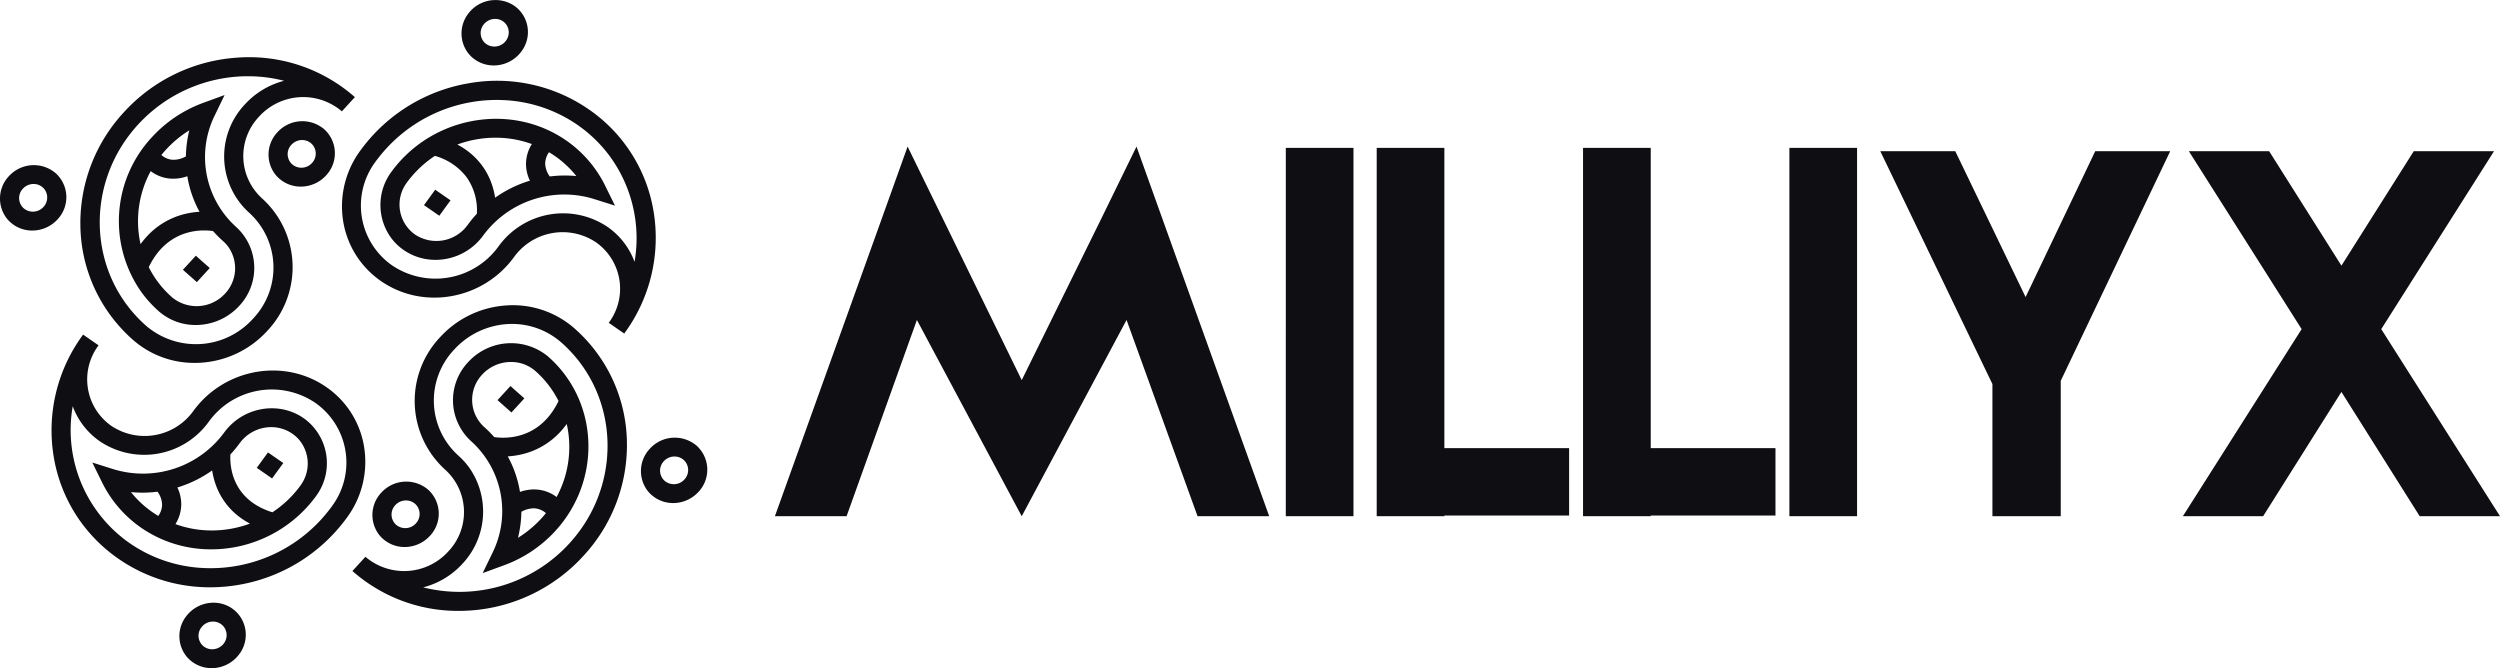 <svg xmlns="http://www.w3.org/2000/svg" width="565" height="151" viewBox="0 0 565 151">
  <g id="Group_30" data-name="Group 30" transform="translate(2538.135 -888.752)">
    <path id="Union_4" data-name="Union 4" d="M-6452.717,1069.288a7.052,7.052,0,0,1-1.7-1.652,7.32,7.32,0,0,1,.073-8.638,7.769,7.769,0,0,1,6.695-3.183,7.332,7.332,0,0,1,3.792,1.3,7.259,7.259,0,0,1,1.623,10.29,7.775,7.775,0,0,1-6.275,3.194A7.358,7.358,0,0,1-6452.717,1069.288Zm1.87-7.866a3.072,3.072,0,0,0,.687,4.354,3.114,3.114,0,0,0,1.606.548,3.291,3.291,0,0,0,2.832-1.348,3.1,3.1,0,0,0,.031-3.655,3.038,3.038,0,0,0-.719-.7,3.113,3.113,0,0,0-1.781-.552A3.288,3.288,0,0,0-6450.847,1061.422Zm34.164-12.783,2.941-3.211a13.465,13.465,0,0,0,18.747-1.228,12.922,12.922,0,0,0-.721-18.456,20.952,20.952,0,0,1-1.169-29.927,22.191,22.191,0,0,1,14.7-7.174,21.082,21.082,0,0,1,15.29,4.829l.119.1c.1.083.2.167.292.253s.192.173.289.259l.1.091a34.9,34.9,0,0,1,11.44,24.883,36.823,36.823,0,0,1-9.817,26.162,38.062,38.062,0,0,1-25.687,12.353q-1.258.082-2.505.082A35.978,35.978,0,0,1-6416.683,1048.639Zm22.974-50.01a16.736,16.736,0,0,0,.935,23.9,16.779,16.779,0,0,1,2.428,2.664,17.25,17.25,0,0,1-1.471,21.813,18.169,18.169,0,0,1-8.867,5.333,33.622,33.622,0,0,0,33.033-9.933c12.046-13.154,11.4-33.368-1.433-45.063l-.106-.1-.234-.212c-.077-.068-.158-.136-.238-.2l-.1-.084a16.843,16.843,0,0,0-10.871-3.943A17.731,17.731,0,0,0-6393.708,998.629Zm-75.85,47.247a35.26,35.26,0,0,1-8.4-8.176,34.936,34.936,0,0,1-6.287-15.229,36.423,36.423,0,0,1,6.645-27.182l.054-.075,3.494,2.424a12.833,12.833,0,0,0,2.87,18.192,13.555,13.555,0,0,0,18.541-3.34c7.006-9.625,20.492-12.055,30.065-5.413a20.305,20.305,0,0,1,8.513,13.378,21.2,21.2,0,0,1-3.537,15.669l-.093.13c-.072.1-.144.206-.217.308l-.024.032c-.075.1-.15.2-.225.3l-.082.109a38.124,38.124,0,0,1-24.086,14.758,38.114,38.114,0,0,1-6.511.564A36.188,36.188,0,0,1-6469.559,1045.876Zm2.558-3.514a31.786,31.786,0,0,0,16.433,5.593,33.847,33.847,0,0,0,28.867-13.423l.088-.118c.065-.086.13-.172.194-.26s.125-.175.186-.263l.079-.109a16.494,16.494,0,0,0-3.982-23.193,17.56,17.56,0,0,0-24.016,4.325,17.978,17.978,0,0,1-24.591,4.428,16.6,16.6,0,0,1-6.149-7.926A31.136,31.136,0,0,0-6467,1042.362Zm82.016,2.082a21.268,21.268,0,0,0-4.848-25.123,12.517,12.517,0,0,1-.7-17.881,13.132,13.132,0,0,1,17.887-1.429l.132.112.147.127.144.131.155.141c11.128,10.139,11.686,27.67,1.239,39.077a29.405,29.405,0,0,1-11.5,7.715l-4.913,1.8Zm6.488-9.188a26.109,26.109,0,0,1-.767,5.883,24.806,24.806,0,0,0,5.258-4.35c.369-.4.718-.812,1.054-1.231a4.42,4.42,0,0,0-2.4-1.064c-.132-.013-.263-.019-.393-.019A5.9,5.9,0,0,0-6378.5,1035.256Zm3.626-5.015a8.4,8.4,0,0,1,4.334,1.68,23.752,23.752,0,0,0,2.294-16.507,19.681,19.681,0,0,1-1.376,1.69,17.123,17.123,0,0,1-8.842,5.181,18.7,18.7,0,0,1-3.114.451,24.908,24.908,0,0,1,2.667,7.5c.033.177.062.355.091.532a9.6,9.6,0,0,1,3.182-.564Q-6375.259,1030.207-6374.871,1030.241Zm-12.483-25.99a8.3,8.3,0,0,0,.463,11.86,25.386,25.386,0,0,1,2.257,2.265c2.307.342,10.227.783,14.534-8.153a22.694,22.694,0,0,0-1.932-3.165,22.526,22.526,0,0,0-3.023-3.365l-.165-.151-.086-.079c-.029-.026-.059-.052-.09-.076l-.106-.092a8.317,8.317,0,0,0-5.339-1.892A8.84,8.84,0,0,0-6387.354,1004.251Zm-77.09,34.6a27.007,27.007,0,0,1-6.408-6.253,26.7,26.7,0,0,1-2.373-3.916l-2.245-4.557,4.908,1.545a22.766,22.766,0,0,0,24.9-8.331,13.309,13.309,0,0,1,11.466-5.452h0a12.584,12.584,0,0,1,6.5,2.217,12.492,12.492,0,0,1,3,17.321l-.1.144c-.04.054-.077.109-.116.162s-.079.107-.119.159l-.129.172a29.342,29.342,0,0,1-23.442,11.682A27.681,27.681,0,0,1-6464.444,1038.85Zm8.731-9.251c-.176.057-.352.11-.528.164a8.732,8.732,0,0,1,.877,3.791,8.551,8.551,0,0,1-1.314,4.485,23.725,23.725,0,0,0,6.86,1.4,24.857,24.857,0,0,0,9.979-1.511,18.147,18.147,0,0,1-1.823-1.106,15.657,15.657,0,0,1-5.992-7.925,17.447,17.447,0,0,1-.726-2.987A27.265,27.265,0,0,1-6455.712,1029.6Zm-6.175,5.737c.436.3.881.587,1.333.856a4.524,4.524,0,0,0,.862-2.5,5.2,5.2,0,0,0-1.04-2.972,27.1,27.1,0,0,1-6,.086A22.891,22.891,0,0,0-6461.887,1035.336Zm19.723-15.573a27.9,27.9,0,0,1-2.089,2.533c-.144,2.309.1,10.13,9.485,13.076a24.491,24.491,0,0,0,6.152-5.786l.137-.182c.026-.032.049-.065.074-.1l.068-.1.083-.118a8.358,8.358,0,0,0-.1-9.621,7.953,7.953,0,0,0-1.9-1.853,8.365,8.365,0,0,0-4.786-1.484A8.825,8.825,0,0,0-6442.164,1019.762Zm32.4,21.625a7.137,7.137,0,0,1-1.035-1.137,7.357,7.357,0,0,1,.626-9.3,7.617,7.617,0,0,1,10.6-.694,7.308,7.308,0,0,1,.408,10.44,7.757,7.757,0,0,1-5.72,2.522A7.334,7.334,0,0,1-6409.764,1041.387Zm2.767-7.629a3.1,3.1,0,0,0,.173,4.417,3.223,3.223,0,0,0,4.487-.293,3.114,3.114,0,0,0,.266-3.937,3.022,3.022,0,0,0-.437-.48,3.108,3.108,0,0,0-2.067-.772A3.286,3.286,0,0,0-6407,1033.758Zm457.524,2.5-17.694-28.092-17.694,28.092H-6003l26.84-42.287-25.492-40.216h18.145l16.344,25.875,16.344-25.875h18.143l-25.49,40.216,26.84,42.287Zm-96.567,0v-29.866l-25.342-52.637h16.944l15.895,32.972,15.744-32.972h16.944l-24.742,51.9v30.6Zm-45.885,0V953.012h15.294v83.242Zm-46.635,0V953.012h15.3v67.865h28.19v15.23h-28.19v.147Zm-46.633,0V953.012h15.294v67.865h28.19v15.23h-28.19v.147Zm-20.543,0V953.012h15.294v83.242Zm-19.943,0-16.044-44.356-23.693,44.356-23.691-44.356L-6305,1036.254H-6321.2l23.841-66.386,6.149-17.151,7.947,16.264,17.843,36.52,17.994-36.52,7.947-16.264,6.147,17.151,23.843,66.386Zm-95.518,0h0Zm-27.88-4.8a7.05,7.05,0,0,1-1.035-1.135,7.357,7.357,0,0,1,.627-9.3,7.617,7.617,0,0,1,10.6-.7,7.309,7.309,0,0,1,.408,10.439,7.758,7.758,0,0,1-5.721,2.522A7.335,7.335,0,0,1-6349.076,1031.455Zm2.769-7.628a3.09,3.09,0,0,0,.173,4.415,3.219,3.219,0,0,0,4.486-.292,3.111,3.111,0,0,0,.266-3.937,3.014,3.014,0,0,0-.437-.48,3.1,3.1,0,0,0-2.066-.774A3.285,3.285,0,0,0-6346.308,1023.828Zm-91.994,1.49,2.537-3.483,3.463,2.4-2.535,3.483Zm54.413-15.3,2.917-3.186,3.15,2.789-2.917,3.185Zm-82.022-13.306-.119-.1c-.1-.084-.2-.167-.292-.253s-.194-.174-.289-.261l-.1-.089a35.428,35.428,0,0,1-4.748-5.286,34.966,34.966,0,0,1-6.692-19.6,36.83,36.83,0,0,1,9.816-26.162,38.069,38.069,0,0,1,25.689-12.353,36.12,36.12,0,0,1,26.521,8.936l-2.941,3.211a13.465,13.465,0,0,0-18.748,1.228,12.92,12.92,0,0,0,.723,18.455,20.954,20.954,0,0,1,1.169,29.929,22.191,22.191,0,0,1-14.7,7.174q-.861.066-1.714.066A20.981,20.981,0,0,1-6465.911,996.716Zm.756-48.938c-12.046,13.154-11.4,33.368,1.434,45.063l.106.1c.078.071.155.143.235.212s.158.138.238.206l.1.084a17.336,17.336,0,0,0,23.946-1.879,16.735,16.735,0,0,0-.933-23.9,17.138,17.138,0,0,1-.957-24.479,18.183,18.183,0,0,1,8.865-5.333,32.807,32.807,0,0,0-8.168-1.027A33.721,33.721,0,0,0-6465.155,947.777Zm106.4,44.772a12.832,12.832,0,0,0-2.87-18.19,13.555,13.555,0,0,0-18.541,3.339c-7.006,9.627-20.494,12.055-30.065,5.414a20.562,20.562,0,0,1-4.89-4.759,20.367,20.367,0,0,1-3.625-8.62,21.194,21.194,0,0,1,3.538-15.667l.091-.131c.077-.109.152-.216.23-.323s.158-.212.238-.319l.082-.107a38.116,38.116,0,0,1,24.086-14.758,36.5,36.5,0,0,1,27.228,5.886,34.843,34.843,0,0,1,14.688,23.405A36.416,36.416,0,0,1-6355.2,994.9l-.055.075Zm-52.354-36.892-.09.117c-.063.086-.13.172-.192.259s-.125.175-.187.264l-.077.107a16.5,16.5,0,0,0,3.982,23.193,17.559,17.559,0,0,0,24.016-4.325,17.98,17.98,0,0,1,24.591-4.428,16.6,16.6,0,0,1,6.147,7.926,31.4,31.4,0,0,0-5.516-23.762,30.961,30.961,0,0,0-7.375-7.183,31.806,31.806,0,0,0-16.433-5.593c-.609-.033-1.22-.05-1.83-.05A33.84,33.84,0,0,0-6411.1,955.658Zm-49.059,34.518-.13-.11-.147-.128c-.049-.042-.1-.086-.144-.13l-.155-.141a26.687,26.687,0,0,1-3.574-3.979,27.83,27.83,0,0,1,2.335-35.1,29.414,29.414,0,0,1,11.5-7.717l4.911-1.8-2.256,4.673a21.266,21.266,0,0,0,4.846,25.123,12.52,12.52,0,0,1,.7,17.882,13.33,13.33,0,0,1-9.819,4.294A12.536,12.536,0,0,1-6460.164,990.176Zm-2.542-10.209a22.451,22.451,0,0,0,4.955,6.53l.165.151c.028.028.057.054.086.079l.088.076.107.091a8.711,8.711,0,0,0,11.853-.957,8.361,8.361,0,0,0,.712-10.569,8.1,8.1,0,0,0-1.176-1.289,25.315,25.315,0,0,1-2.256-2.265,13.75,13.75,0,0,0-2-.141C-6453.514,971.672-6459.263,972.823-6462.706,979.967Zm-1.857-5.191a19.079,19.079,0,0,1,1.376-1.691,17.147,17.147,0,0,1,8.841-5.181,19.078,19.078,0,0,1,3.116-.451,24.831,24.831,0,0,1-2.667-7.5c-.033-.178-.062-.355-.091-.532a9.408,9.408,0,0,1-3.947.53,8.431,8.431,0,0,1-4.334-1.68A23.755,23.755,0,0,0-6464.562,974.776Zm5.76-21.375c-.367.4-.717.812-1.053,1.231a4.423,4.423,0,0,0,2.4,1.062,5.637,5.637,0,0,0,3.147-.76,26.2,26.2,0,0,1,.768-5.883A24.88,24.88,0,0,0-6458.8,953.4Zm3.819,27.164,2.917-3.185,3.15,2.787-2.917,3.185Zm56.371-2.262h0a12.561,12.561,0,0,1-6.5-2.218,12.026,12.026,0,0,1-2.863-2.792,12.609,12.609,0,0,1-.134-14.529l.1-.144c.039-.054.075-.107.116-.161s.078-.107.119-.16l.129-.172c9.25-12.348,26.875-15.395,39.283-6.788a26.88,26.88,0,0,1,8.78,10.17l2.245,4.555-4.909-1.545a22.762,22.762,0,0,0-24.9,8.333,13.319,13.319,0,0,1-10.748,5.471C-6398.135,978.323-6398.374,978.316-6398.613,978.3Zm-5.578-17.7-.137.183c-.024.032-.047.065-.072.1l-.07.1-.082.117a8.282,8.282,0,0,0,2,11.476,8.711,8.711,0,0,0,11.914-2.145,27.692,27.692,0,0,1,2.087-2.533,12.934,12.934,0,0,0-2.317-8.247,13.542,13.542,0,0,0-7.168-4.829A24.54,24.54,0,0,0-6404.191,960.6Zm11.223-8.346a17.921,17.921,0,0,1,1.823,1.108,15.882,15.882,0,0,1,3.8,3.686,15.812,15.812,0,0,1,2.191,4.239,17.181,17.181,0,0,1,.726,2.987,27.2,27.2,0,0,1,7.334-3.684c.174-.057.352-.11.528-.165a8.747,8.747,0,0,1-.879-3.79,8.559,8.559,0,0,1,1.316-4.487,23.78,23.78,0,0,0-6.86-1.4q-.672-.037-1.346-.037A24.985,24.985,0,0,0-6392.968,952.256Zm19.854,4.242a5.216,5.216,0,0,0,1.042,2.974,27.186,27.186,0,0,1,6-.088,22.871,22.871,0,0,0-4.843-4.532c-.436-.3-.882-.587-1.332-.856A4.538,4.538,0,0,0-6373.115,956.5Zm-120.812,13.37a7.16,7.16,0,0,1-1.036-1.137,7.359,7.359,0,0,1,.628-9.3,7.618,7.618,0,0,1,10.6-.694,7.309,7.309,0,0,1,.408,10.44,7.761,7.761,0,0,1-5.722,2.523A7.331,7.331,0,0,1-6493.927,969.868Zm2.769-7.629a3.09,3.09,0,0,0,.173,4.415,3.22,3.22,0,0,0,4.487-.294,3.112,3.112,0,0,0,.264-3.935,3.037,3.037,0,0,0-.437-.48,3.1,3.1,0,0,0-2.066-.773A3.287,3.287,0,0,0-6491.158,962.238Zm90.654,3.713,2.534-3.485,3.467,2.4-2.537,3.483Zm-32.733-6.016a7.236,7.236,0,0,1-1.035-1.135,7.359,7.359,0,0,1,.626-9.3,7.617,7.617,0,0,1,10.6-.694,7.309,7.309,0,0,1,.409,10.44,7.756,7.756,0,0,1-5.72,2.521A7.339,7.339,0,0,1-6433.237,959.936Zm2.769-7.628a3.09,3.09,0,0,0,.172,4.416,3.221,3.221,0,0,0,4.486-.294,3.112,3.112,0,0,0,.266-3.935,2.968,2.968,0,0,0-.438-.482,3.1,3.1,0,0,0-2.064-.773A3.282,3.282,0,0,0-6430.468,952.308Zm428.813,1.443h0Zm-90.269-.739h0Zm-46.635,0h0Zm-46.633,0h0Zm-20.543,0h0Zm-179.424-18.638h0a7.328,7.328,0,0,1-3.792-1.294,7.138,7.138,0,0,1-1.7-1.652,7.326,7.326,0,0,1,.074-8.638,7.668,7.668,0,0,1,10.489-1.889,7.26,7.26,0,0,1,1.622,10.29,7.767,7.767,0,0,1-6.273,3.195Q-6384.949,934.385-6385.16,934.374Zm-1.924-9.162a3.073,3.073,0,0,0,.688,4.355,3.243,3.243,0,0,0,4.437-.8,3.1,3.1,0,0,0,.029-3.653,3.007,3.007,0,0,0-.716-.7,3.112,3.112,0,0,0-1.606-.548q-.088,0-.176,0A3.3,3.3,0,0,0-6387.083,925.212Z" transform="translate(3958.194 -30.842)" fill="#0f0f13"/>
  </g>
</svg>
